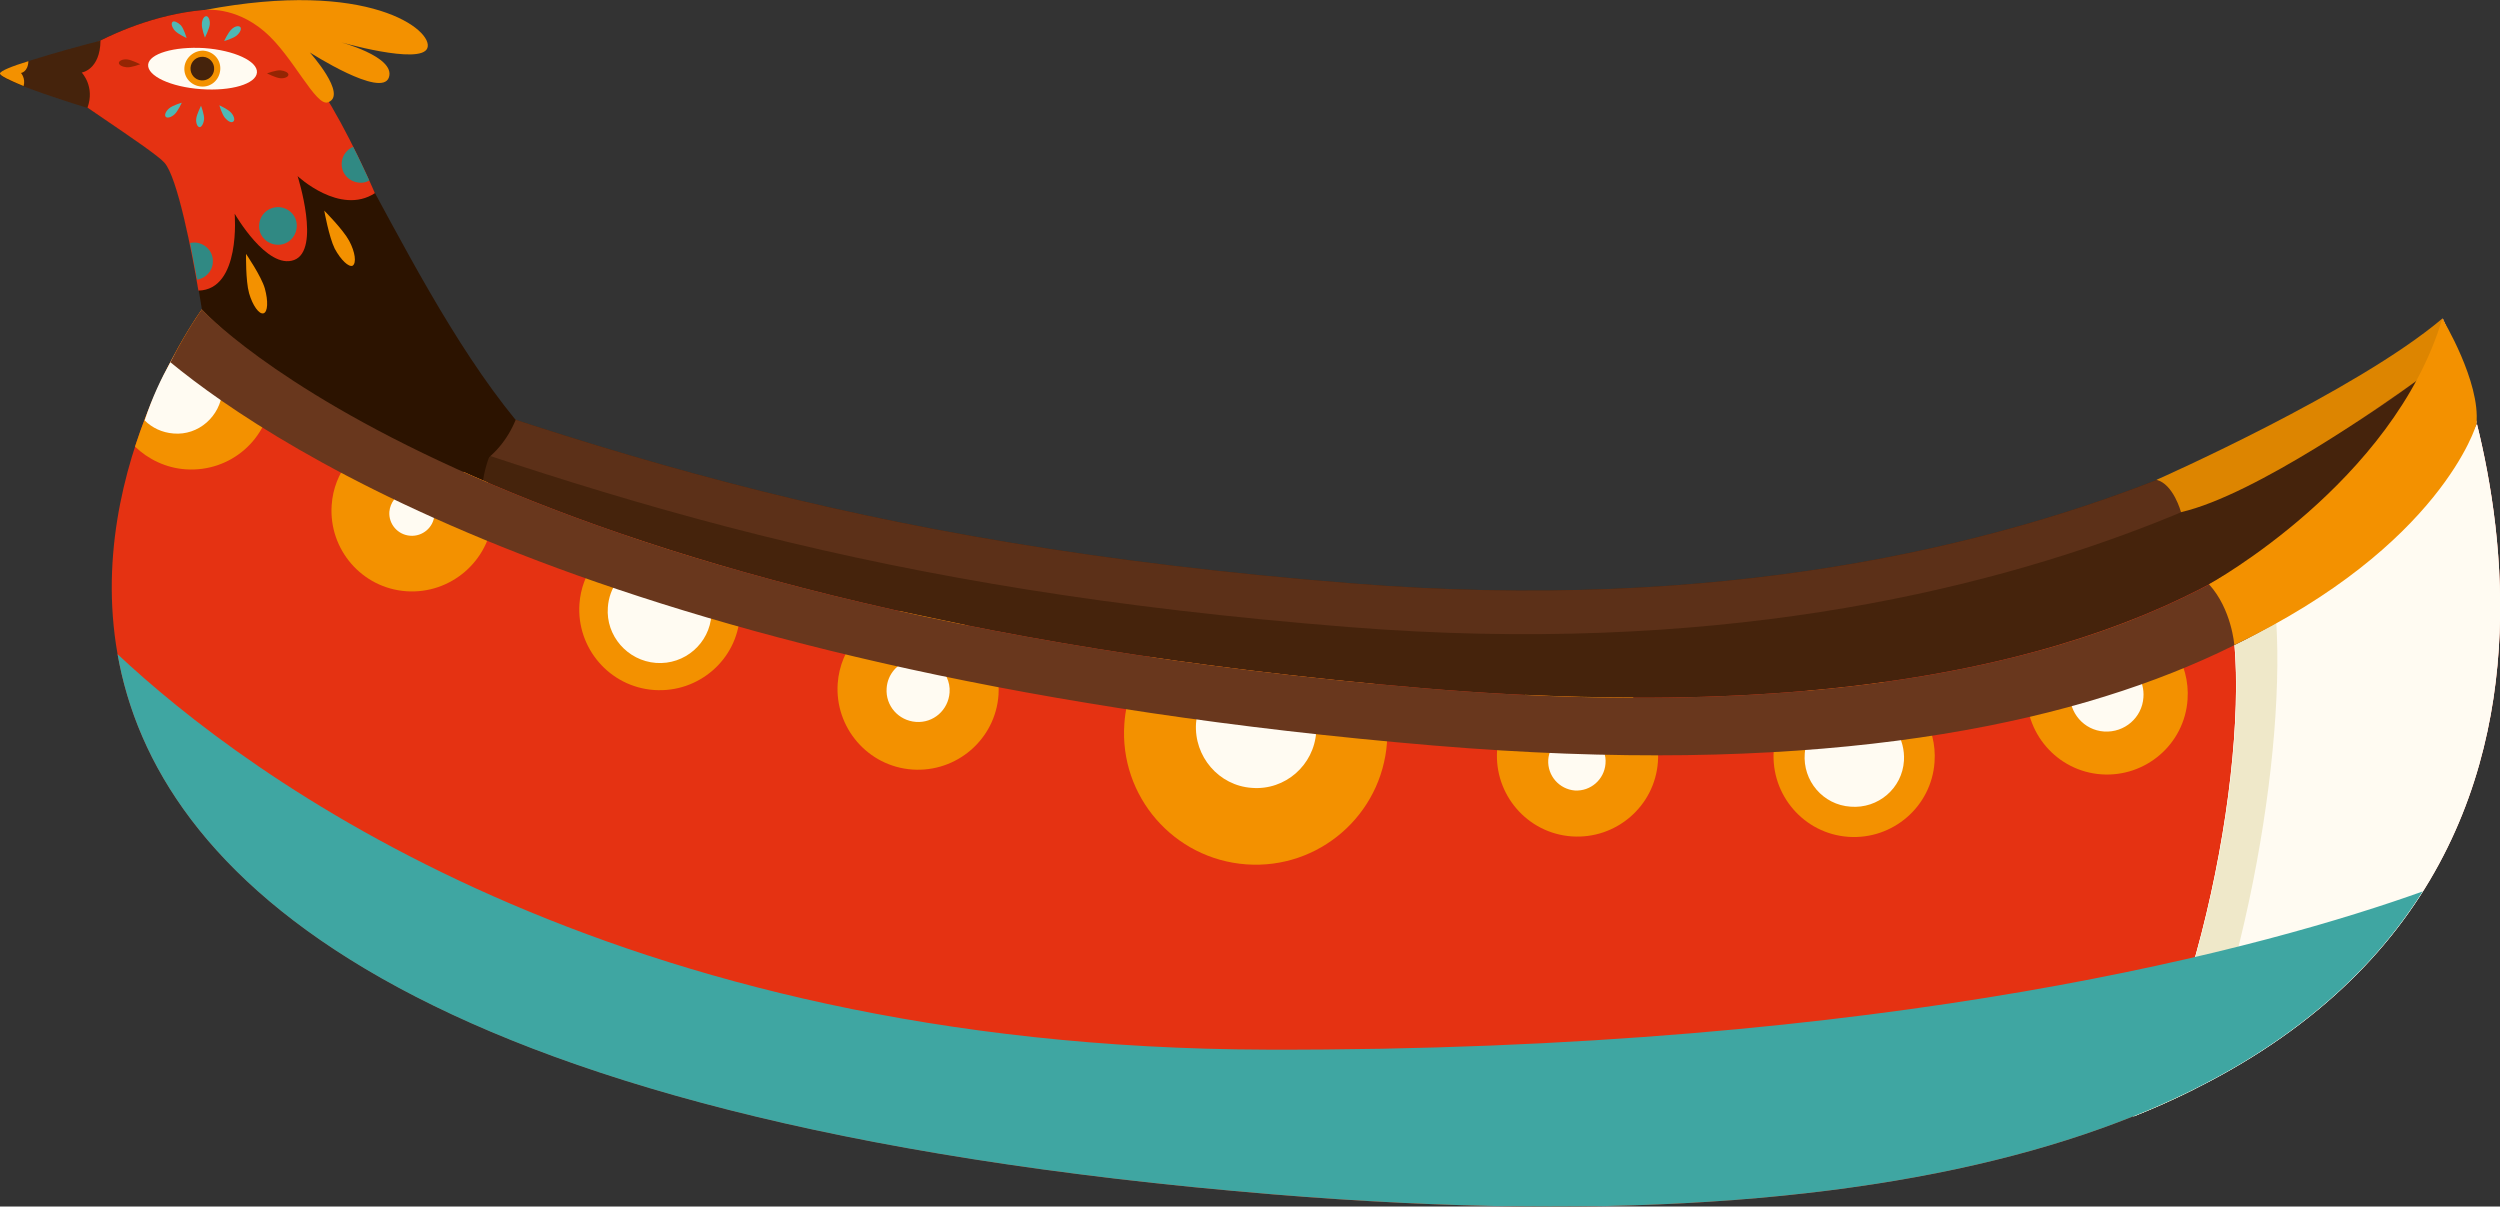 <svg version="1.1" id="boat-with-water_svg__Layer_1" xmlns="http://www.w3.org/2000/svg" x="0" y="0" viewBox="0 0 572.1 276.1" xml:space="preserve"><rect x="0" y="0" width="572.1" height="276.1" fill="#333333" stroke="none"/><style>.boat-with-water_svg__st0{fill:#fffbf2}.boat-with-water_svg__st7{fill:#4fb8b5}.boat-with-water_svg__st8{fill:#f39100}.boat-with-water_svg__st11{fill:#e53212}.boat-with-water_svg__st147{fill:#45230c}.boat-with-water_svg__st148{fill:#2c1300}.boat-with-water_svg__st150{fill:#308983}.boat-with-water_svg__st152{fill:#942503}</style><g id="boat-with-water_svg__XMLID_2573_"><path id="boat-with-water_svg__XMLID_2628_" class="boat-with-water_svg__st147" d="M559 72.9s-80.9 74.1-249.6 60.6c-115.8-9.2-177.3-31.4-263.2-62.7 0 0 65.1 86.7 250.7 101.9 185.7 15.2 245.4-44.6 253.3-60.1 7.9-15.5 8.8-39.7 8.8-39.7z"/><path id="boat-with-water_svg__XMLID_2627_" class="boat-with-water_svg__st148" d="M118 96.1c-4.6 3.4-6.8 9.1-7.6 14.6-.5 3.5 4.6 9.2 4.5 12.7C66 97.1 46.2 70.8 46.2 70.8c27.1 9.9 47.1 17.3 71.8 25.3z"/><path id="boat-with-water_svg__XMLID_2626_" d="M308.7 143.5c-108.5-8.6-169.3-28.7-247.2-56.9C51 77.1 46.2 70.8 46.2 70.8c85.9 31.3 147.4 53.5 263.2 62.7C478.1 147 559 72.9 559 72.9s-.1 4.2-.9 10.1c-3.8 3.4-84.8 73.6-249.4 60.5z" fill="#5c3018"/><path id="boat-with-water_svg__XMLID_2625_" class="boat-with-water_svg__st11" d="M46.2 70.8s62.1 68.4 279.6 86.7S559 72.9 559 72.9 662 304 291.1 273.3C-79.8 242.5 46.2 70.8 46.2 70.8z"/><path id="boat-with-water_svg__XMLID_2624_" class="boat-with-water_svg__st0" d="M507.8 132.5c46-25.4 51.2-59.6 51.2-59.6s58.3 130.9-70.8 182.6c20.5-38.1 29.2-105.1 19.6-123z"/><path id="boat-with-water_svg__XMLID_2623_" class="boat-with-water_svg__st0" d="M507.8 132.5c46-25.4 51.2-59.6 51.2-59.6s58.3 130.9-70.8 182.6c20.5-38.1 29.2-105.1 19.6-123z"/><path id="boat-with-water_svg__XMLID_2622_" d="M518.3 126.1c7.2 22.8.4 80.1-16.2 123.2-4.4 2.2-9 4.3-13.9 6.2 20.6-38 29.3-105.1 19.7-123 3.7-2.1 7.2-4.2 10.4-6.4z" fill="#efe8c9"/><g id="boat-with-water_svg__XMLID_2613_"><path id="boat-with-water_svg__XMLID_2621_" class="boat-with-water_svg__st8" d="M285.2 197.8c-16.6-1.2-29.1-15.6-27.9-32.2.4-5.7 2.4-10.9 5.5-15.3 16.4 2.4 33.8 4.5 52.5 6.3 1.6 4.1 2.4 8.6 2.1 13.3-1.2 16.6-15.6 29.1-32.2 27.9z"/><path id="boat-with-water_svg__XMLID_2620_" class="boat-with-water_svg__st8" d="M228.5 159c-.7 10.2-9.6 17.8-19.7 17.1-10.2-.7-17.8-9.6-17.1-19.7.6-8.2 6.4-14.7 14-16.6 5.1 1.1 10.3 2.2 15.6 3.3 4.8 3.7 7.6 9.5 7.2 15.9z"/><path id="boat-with-water_svg__XMLID_2619_" class="boat-with-water_svg__st8" d="M379.4 174.3c-.7 10.2-9.6 17.8-19.7 17.1-10.2-.7-17.8-9.6-17.1-19.7.4-5.1 2.8-9.6 6.4-12.7 8.6.4 16.8.6 24.7.6 3.9 3.7 6.1 9 5.7 14.7z"/><path id="boat-with-water_svg__XMLID_2618_" class="boat-with-water_svg__st8" d="M442.7 174.4c-.7 10.2-9.6 17.8-19.7 17.1-10.2-.7-17.8-9.6-17.1-19.7.4-5.7 3.4-10.6 7.7-13.7 6.2-.5 12.1-1.2 17.7-2 7.2 2.9 12 10.2 11.4 18.3z"/><path id="boat-with-water_svg__XMLID_2617_" class="boat-with-water_svg__st8" d="M500.6 160.1c-.7 10.2-9.6 17.8-19.7 17.1-10.2-.7-17.8-9.6-17.1-19.7.2-3.2 1.2-6.1 2.8-8.5 8-2.2 15.4-4.7 22.1-7.4 7.4 2.7 12.5 10.1 11.9 18.5z"/><path id="boat-with-water_svg__XMLID_2616_" class="boat-with-water_svg__st8" d="M149.7 157.9c-10.2-.7-17.8-9.6-17.1-19.7.5-7 4.9-12.8 10.9-15.5 7.3 2.5 15 4.9 23.2 7.3 1.9 3.2 2.9 6.9 2.6 10.9-.6 10-9.4 17.7-19.6 17z"/><path id="boat-with-water_svg__XMLID_2615_" class="boat-with-water_svg__st8" d="M93 135.3c-10.2-.7-17.8-9.6-17.1-19.7.5-7.6 5.6-13.8 12.5-16.1 6.8 3.5 14.5 7.2 23.2 10.9.9 2.4 1.4 5.1 1.2 7.8-.8 10.2-9.7 17.8-19.8 17.1z"/><path id="boat-with-water_svg__XMLID_2614_" class="boat-with-water_svg__st8" d="M42.5 107.4c-4.5-.3-8.6-2.3-11.6-5.2C37 83.3 46.2 70.8 46.2 70.8s4.4 4.9 15.1 12.4c.7 2.2 1.1 4.6.9 7.1-.7 10.2-9.5 17.8-19.7 17.1z"/></g><g id="boat-with-water_svg__XMLID_2602_"><path id="boat-with-water_svg__XMLID_2612_" class="boat-with-water_svg__st0" d="M286.5 180.3c-7.6-.5-13.3-7.2-12.8-14.8.2-2.6 1.1-5 2.5-7 7.5 1.1 15.5 2.1 24.1 2.9.8 1.9 1.1 4 .9 6.1-.5 7.6-7.1 13.4-14.7 12.8z"/><path id="boat-with-water_svg__XMLID_2611_" class="boat-with-water_svg__st0" d="M217.3 158.5c-.3 4-3.7 7-7.7 6.7-4-.3-7-3.7-6.7-7.7.2-3.2 2.5-5.8 5.5-6.5 2 .4 4 .9 6.1 1.3 1.8 1.4 3 3.7 2.8 6.2z"/><path id="boat-with-water_svg__XMLID_2610_" class="boat-with-water_svg__st0" d="M367.4 174.8c-.3 3.6-3.4 6.3-7 6.1-3.6-.3-6.3-3.4-6.1-7 .1-1.8 1-3.4 2.3-4.5 3 .1 6 .2 8.8.2 1.4 1.3 2.2 3.2 2 5.2z"/><path id="boat-with-water_svg__XMLID_2609_" class="boat-with-water_svg__st0" d="M435.7 174.1c-.4 6.3-5.9 11-12.2 10.5-6.3-.4-11-5.9-10.5-12.2.3-3.5 2.1-6.6 4.8-8.5 3.8-.3 7.4-.8 10.9-1.2 4.4 1.9 7.3 6.4 7 11.4z"/><path id="boat-with-water_svg__XMLID_2608_" class="boat-with-water_svg__st0" d="M490.5 159.6c-.3 4.6-4.3 8.1-9 7.8-4.6-.3-8.1-4.3-7.8-9 .1-1.4.6-2.8 1.3-3.9 3.7-1 7-2.1 10-3.4 3.5 1.3 5.8 4.7 5.5 8.5z"/><path id="boat-with-water_svg__XMLID_2607_" class="boat-with-water_svg__st0" d="M150.1 151.7c-6.5-.5-11.5-6.2-11-12.7.3-4.5 3.1-8.3 7-10 4.7 1.6 9.7 3.2 15 4.7 1.2 2 1.9 4.5 1.7 7-.4 6.5-6.1 11.5-12.7 11z"/><path id="boat-with-water_svg__XMLID_2605_" class="boat-with-water_svg__st0" d="M93.9 122.6c-2.9-.2-5-2.7-4.8-5.5.2-2.1 1.6-3.9 3.5-4.5 1.9 1 4.1 2 6.5 3.1.3.7.4 1.4.3 2.2-.2 2.8-2.7 4.9-5.5 4.7z"/><path id="boat-with-water_svg__XMLID_2604_" class="boat-with-water_svg__st0" d="M39.7 99.2c-2.6-.2-4.9-1.3-6.6-3 3.5-10.7 8.7-17.8 8.7-17.8s2.5 2.8 8.6 7c.4 1.3.6 2.6.5 4.1-.5 5.8-5.5 10.2-11.2 9.7z"/></g><path id="boat-with-water_svg__XMLID_2601_" class="boat-with-water_svg__st148" d="M95 107.7c10.4 3.7 19.3-2.6 23-11.6-28.8-35.2-46.9-93.5-65.7-94-21.7-.6-41.9 14.1-41.4 15.7.6 1.7 24.1 16.3 26.8 19.3 4 4.2 8.5 33.7 8.5 33.7s7.4 8.4 23.8 18.8c12 7.5 25 18.1 25 18.1z"/><path id="boat-with-water_svg__XMLID_2600_" class="boat-with-water_svg__st11" d="M52.3 2.1c11.3.3 23.5 19.2 33.5 42.1-8 5.2-17.7-3.9-17.7-3.9s5.4 16.9-.8 19.2c-6.2 2.3-13.6-10.6-13.6-10.6s1.5 17.4-8.3 17.6c-1.4-8.4-4.8-26.1-7.8-29.3-2.6-3-26.1-17.7-26.7-19.4-.5-1.6 19.7-16.3 41.4-15.7z"/><path id="boat-with-water_svg__XMLID_2599_" class="boat-with-water_svg__st150" d="M82.2 41.8c-2.4-.2-4.2-2.2-4-4.6.1-1.6 1.2-3 2.6-3.6 1.3 2.5 2.5 5.1 3.7 7.7-.7.4-1.5.6-2.3.5z"/><path id="boat-with-water_svg__XMLID_2598_" class="boat-with-water_svg__st150" d="M43.5 55.6c.4-.1.8-.1 1.2-.1 2.4.2 4.2 2.2 4 4.6-.1 2-1.7 3.6-3.6 3.9-.5-2.5-1-5.4-1.6-8.4z"/><path id="boat-with-water_svg__XMLID_2597_" class="boat-with-water_svg__st150" d="M59.3 51.4c-.2 2.4 1.6 4.4 4 4.6 2.4.2 4.4-1.6 4.6-4 .2-2.4-1.6-4.4-4-4.6-2.4-.1-4.4 1.6-4.6 4z"/><path id="boat-with-water_svg__XMLID_2596_" d="M328 170.6c168.4 14.2 222.1-42.1 238.8-73.6-3.6-14.7-7.8-24.1-7.8-24.1s-15.6 102.9-233.1 84.6C108.3 139.2 46.2 70.8 46.2 70.8s-3.3 4.5-7.2 12.1c24.3 20 104 72.1 289 87.7z" fill="#69371d"/><path id="boat-with-water_svg__XMLID_2595_" class="boat-with-water_svg__st147" d="M23 9.3c-.1 6.7-4.3 7.3-4.3 7.3s3.1 3.2 1.3 8.1c0 0-20.3-6.2-20-7.8.3-1.8 23-7.6 23-7.6z"/><path id="boat-with-water_svg__XMLID_2594_" class="boat-with-water_svg__st8" d="M0 16.8c.1-.6 2.9-1.7 6.5-2.8-.1 2.5-1.7 2.7-1.7 2.7s1.1 1.2.6 3C2.3 18.4-.1 17.3 0 16.8z"/><g id="boat-with-water_svg__XMLID_2590_"><path id="boat-with-water_svg__XMLID_2593_" class="boat-with-water_svg__st0" d="M33.9 14.8c-.2 2.6 5.2 5.1 12.1 5.6 6.9.5 12.6-1.2 12.8-3.8.2-2.6-5.2-5.1-12.1-5.6-6.9-.4-12.6 1.3-12.8 3.8z"/><path id="boat-with-water_svg__XMLID_2592_" class="boat-with-water_svg__st8" d="M42.2 15.4c-.2 2.3 1.5 4.2 3.8 4.4 2.3.2 4.2-1.5 4.4-3.8.2-2.3-1.5-4.2-3.8-4.4-2.2-.1-4.2 1.6-4.4 3.8z"/><path id="boat-with-water_svg__XMLID_2591_" class="boat-with-water_svg__st147" d="M43.6 15.5c-.1 1.5 1 2.8 2.5 2.9 1.5.1 2.8-1 2.9-2.5.1-1.5-1-2.8-2.5-2.9-1.5-.1-2.8 1-2.9 2.5z"/></g><path id="boat-with-water_svg__XMLID_2589_" class="boat-with-water_svg__st8" d="M46.8 2.3C84.5-4.9 99.3 7 97.8 11c-1.5 4-20.4-1.5-20.4-1.5s13.2 3.4 11.6 8.2C87.4 22.6 70.9 12 70.9 12s8.7 9.7 4.2 11.4C72.3 24.6 67 12.7 60.5 7.2c-6.9-5.9-13.7-4.9-13.7-4.9z"/><g id="boat-with-water_svg__XMLID_2585_"><path id="boat-with-water_svg__XMLID_2588_" class="boat-with-water_svg__st7" d="M46.2 5.5c-.1 1 .7 3.1.7 3.1s1-2 1.1-3-.3-1.9-.8-1.9-1 .8-1 1.8z"/><path id="boat-with-water_svg__XMLID_2587_" class="boat-with-water_svg__st7" d="M53 6.7c-.8.7-1.7 2.7-1.7 2.7s2.1-.6 2.9-1.3c.8-.7 1.1-1.5.8-1.9-.4-.4-1.3-.2-2 .5z"/><path id="boat-with-water_svg__XMLID_2586_" class="boat-with-water_svg__st7" d="M41.4 5.8c.7.8 1.3 2.9 1.3 2.9s-2-.9-2.7-1.7c-.7-.8-.9-1.7-.5-2 .3-.3 1.2.1 1.9.8z"/></g><g id="boat-with-water_svg__XMLID_2581_"><path id="boat-with-water_svg__XMLID_2584_" class="boat-with-water_svg__st7" d="M46.7 27.3c.1-1-.7-3.1-.7-3.1s-1 2-1.1 3c-.1 1 .3 1.9.8 1.9.4 0 .9-.8 1-1.8z"/><path id="boat-with-water_svg__XMLID_2583_" class="boat-with-water_svg__st7" d="M39.9 26.2c.8-.7 1.7-2.7 1.7-2.7s-2.1.6-2.9 1.3c-.8.7-1.1 1.5-.8 1.9.3.4 1.2.2 2-.5z"/><path id="boat-with-water_svg__XMLID_2582_" class="boat-with-water_svg__st7" d="M51.5 27c-.7-.8-1.3-2.9-1.3-2.9s2 .9 2.7 1.7c.7.8.9 1.7.5 2-.4.4-1.2 0-1.9-.8z"/></g><path id="boat-with-water_svg__XMLID_2580_" class="boat-with-water_svg__st8" d="M60.6 66c-.8-2.8-4.3-7.9-4.3-7.9s-.1 6.2.7 9c.8 2.8 2.3 4.9 3.3 4.6 1-.3 1.1-2.8.3-5.7z"/><path id="boat-with-water_svg__XMLID_2579_" class="boat-with-water_svg__st8" d="M79.9 55.1c-1.4-2.6-5.7-6.9-5.7-6.9s1.1 6.1 2.4 8.7c1.4 2.6 3.2 4.3 4.1 3.9.9-.6.6-3.1-.8-5.7z"/><g id="boat-with-water_svg__XMLID_2576_"><path id="boat-with-water_svg__XMLID_2578_" class="boat-with-water_svg__st152" d="M29 15.4c1 .1 3.1-.7 3.1-.7s-2-1-3-1.1c-1-.1-1.9.3-1.9.8s.8.9 1.8 1z"/><path id="boat-with-water_svg__XMLID_2577_" class="boat-with-water_svg__st152" d="M64.1 17.9c-1-.1-3-1.1-3-1.1s2.1-.8 3.1-.7c1 .1 1.8.5 1.8 1s-.9.9-1.9.8z"/></g><path id="boat-with-water_svg__XMLID_2575_" d="M499.1 117.2s-1.7-6.4-5.6-7.4c0 0 45.7-20.2 65.4-36.9 0 0 .3 9.7-6 14.3-6.2 4.5-36.7 26.1-53.8 30z" fill="#dd8500"/><path id="boat-with-water_svg__XMLID_2574_" class="boat-with-water_svg__st8" d="M511.3 147.6s-.6-8.2-5.8-13.9c0 0 42.2-23.2 53.4-60.8 0 0 8.8 14.5 7.8 24.1.1 0-8 27.9-55.4 50.6z"/><path id="boat-with-water_svg__XMLID_2633_" d="M26.9 149.7c8.7 49.5 64.3 107.1 264.2 123.6C454 286.8 525.5 249.8 554.4 204c-34.6 12.4-120.7 36.6-264.5 36.2-150.7-.4-233.8-63.1-263-90.5z" fill="#3fa6a2"/></g></svg>